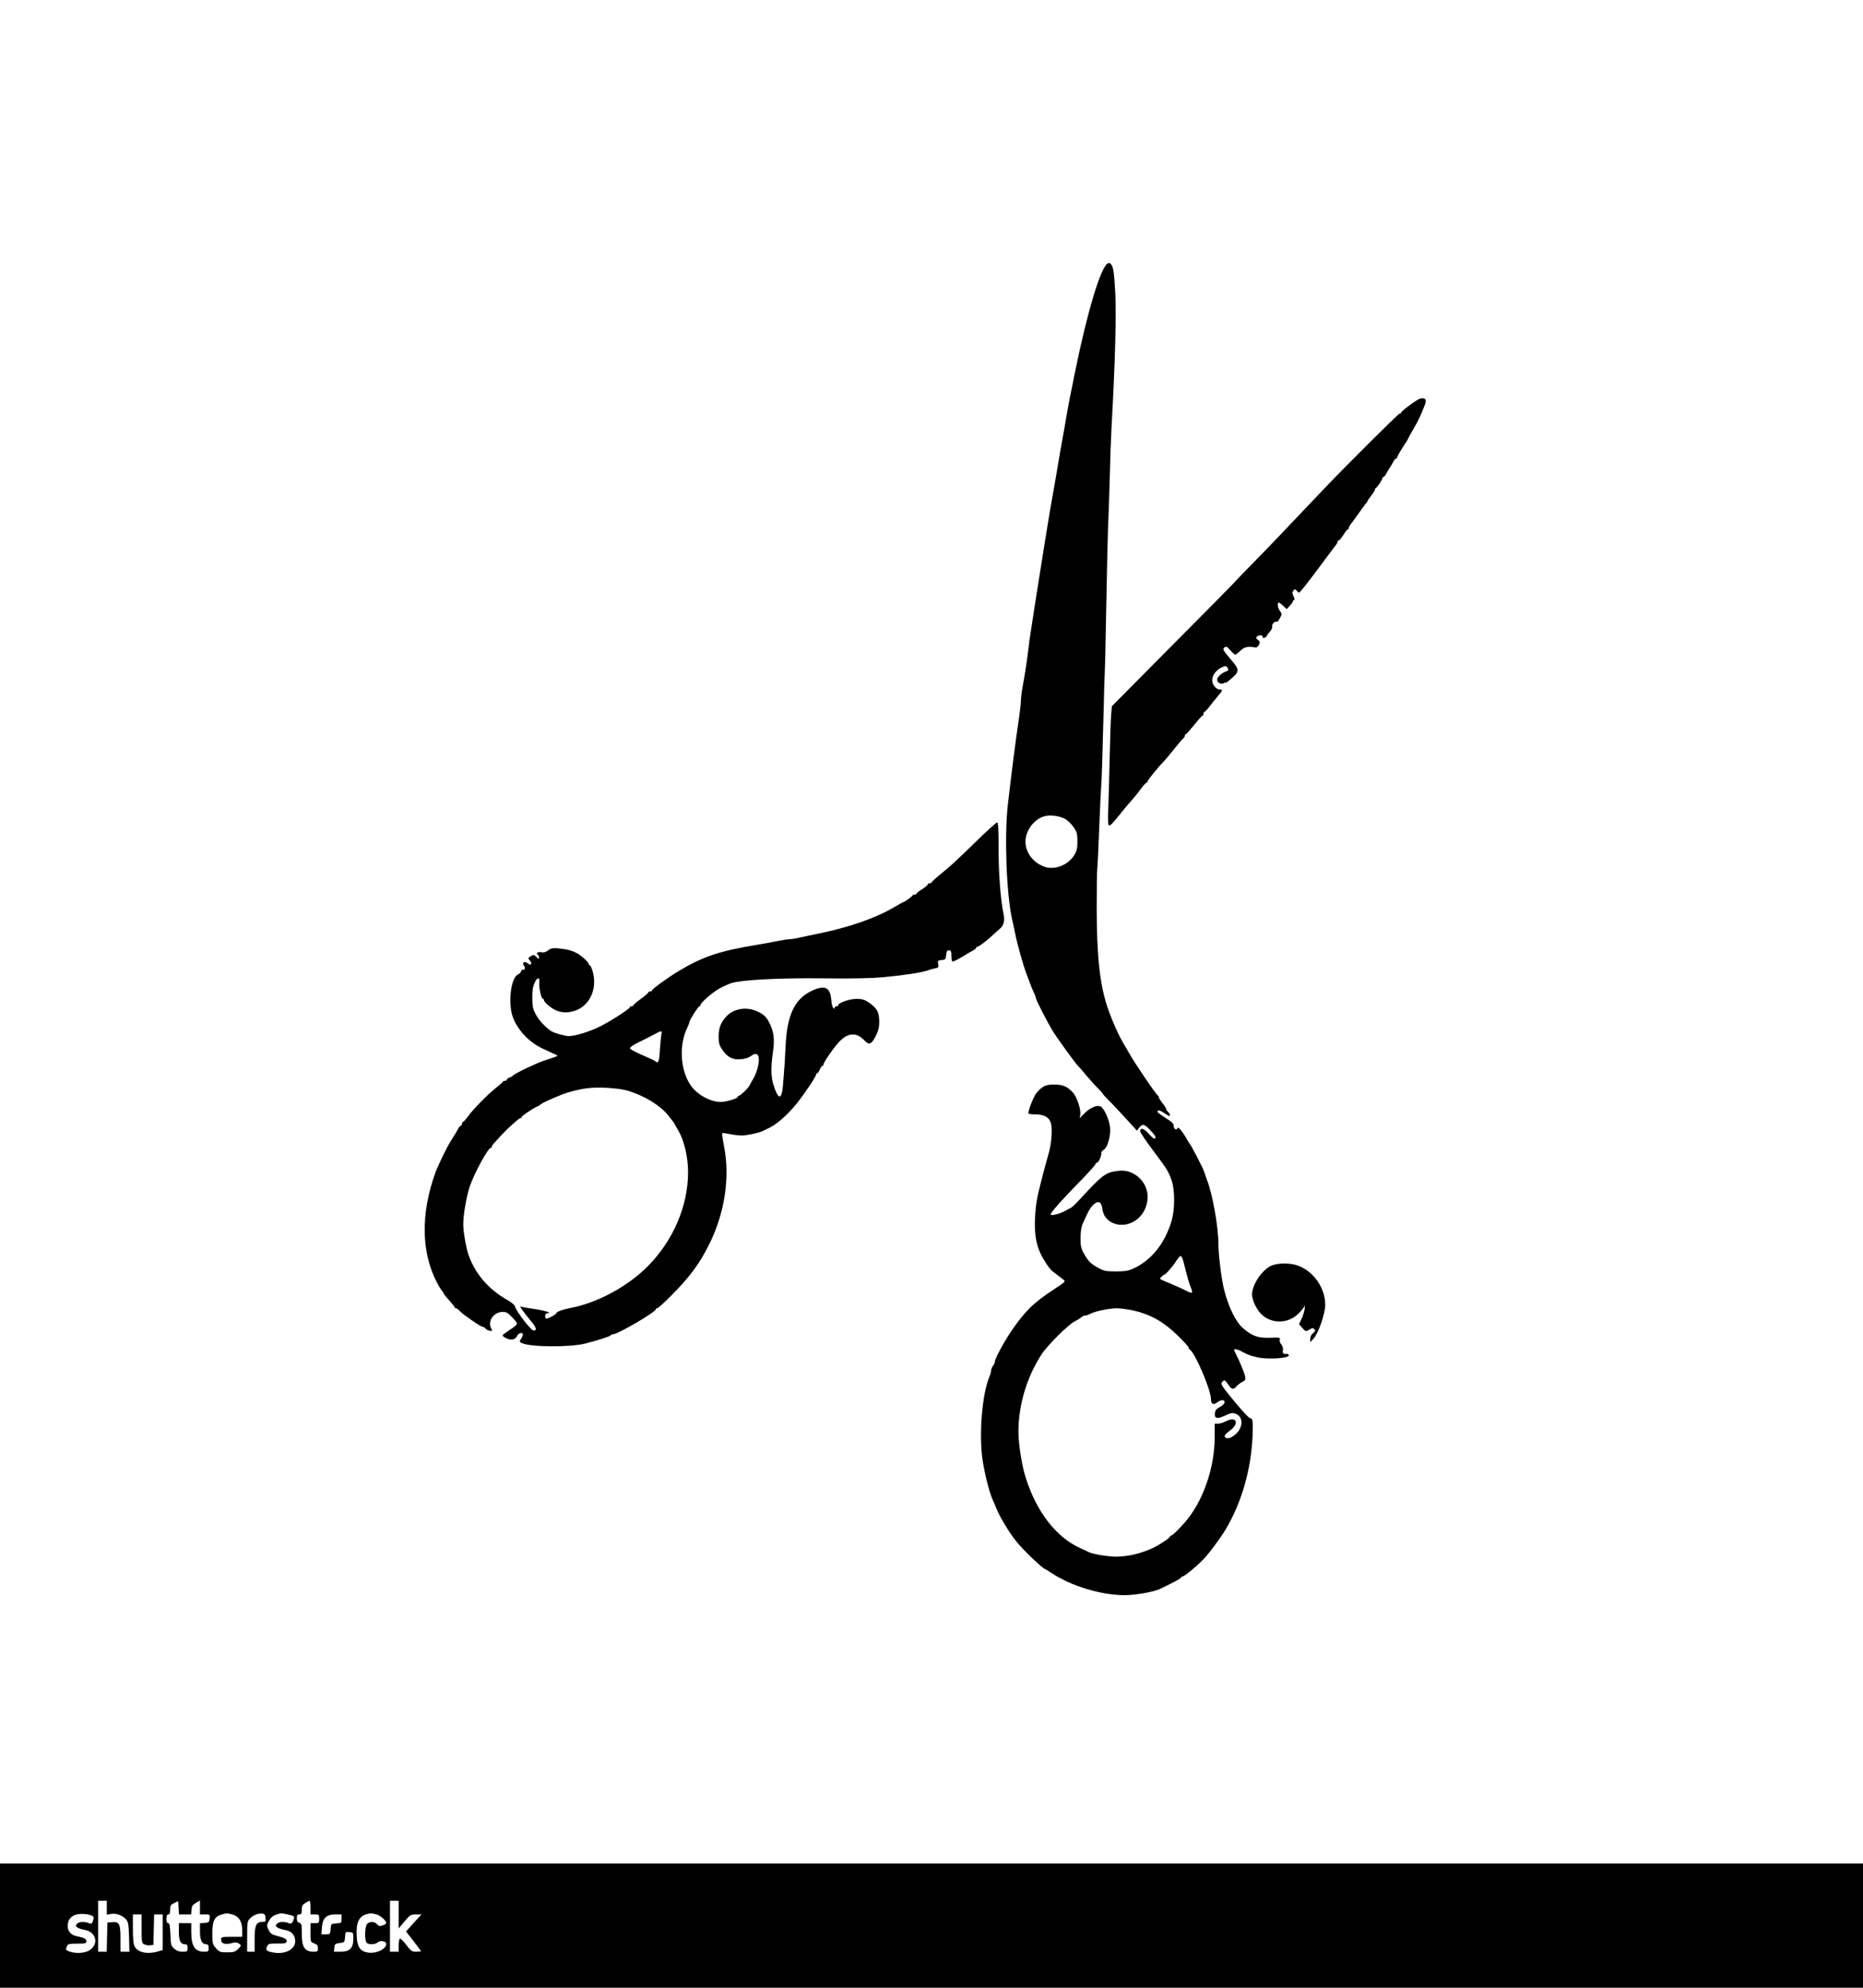 <svg xmlns="http://www.w3.org/2000/svg" version="1.1" xmlns:xlink="http://www.w3.org/1999/xlink" xmlns:svgjs="http://svgjs.com/svgjs" width="1500pt" height="1600pt"><svg version="1.0" xmlns="http://www.w3.org/2000/svg" width="1500pt" height="1600pt" viewBox="0 0 1500 1600" preserveAspectRatio="xMidYMid meet">
<g transform="translate(0,1600) scale(0.1,-0.1)"  stroke="none">
<path d="M8918 13879 c-56 -31 -165 -394 -262 -872 -9 -42 -22 -110 -30 -150
-9 -39 -22 -111 -31 -159 -16 -94 -36 -208 -60 -340 -8 -46 -21 -126 -30 -178
-9 -52 -22 -129 -30 -170 -14 -77 -33 -191 -61 -365 -19 -119 -39 -246 -59
-370 -8 -49 -21 -133 -29 -185 -8 -52 -20 -129 -26 -170 -7 -41 -16 -106 -20
-145 -10 -86 -26 -194 -46 -300 -8 -44 -14 -95 -14 -113 0 -18 -6 -77 -14
-130 -28 -188 -62 -453 -91 -707 -29 -253 -12 -720 34 -925 5 -25 17 -81 27
-125 16 -80 64 -250 89 -315 37 -101 48 -127 61 -153 8 -16 14 -33 14 -39 0
-16 93 -197 140 -273 41 -65 185 -263 200 -275 4 -3 33 -36 65 -75 32 -38 76
-87 97 -107 21 -21 38 -40 38 -43 0 -3 19 -24 43 -48 24 -23 85 -88 137 -145
l94 -103 21 27 c26 32 43 26 99 -37 27 -29 35 -44 27 -52 -7 -7 -22 3 -51 36
-40 45 -70 54 -70 20 0 -8 46 -76 103 -152 117 -157 120 -162 149 -238 29 -80
29 -240 -1 -337 -55 -179 -162 -311 -306 -377 -40 -18 -67 -23 -140 -23 -81 0
-96 3 -143 29 -62 34 -81 54 -116 117 -22 39 -26 60 -26 122 0 47 6 89 16 113
52 119 73 152 110 172 28 14 44 -4 51 -56 13 -97 126 -150 228 -107 82 34 135
117 135 211 0 123 -113 224 -233 209 -105 -12 -129 -30 -312 -229 -33 -36 -67
-68 -75 -71 -8 -3 -22 -10 -30 -15 -49 -31 -130 -52 -130 -35 0 15 99 126 226
255 74 75 134 142 134 148 0 6 4 11 10 11 13 0 39 52 37 75 -1 11 7 24 18 29
30 13 59 110 53 177 -6 70 -52 167 -82 175 -33 8 -85 -17 -127 -60 l-36 -37 5
30 c6 41 -27 140 -57 174 -45 51 -83 67 -152 67 -69 0 -92 -10 -141 -64 -23
-25 -68 -137 -68 -168 0 -4 25 -8 56 -8 70 0 110 -22 125 -69 14 -41 6 -160
-15 -235 -8 -28 -22 -80 -32 -116 -9 -36 -23 -87 -30 -115 -34 -131 -44 -188
-50 -285 -7 -129 6 -219 42 -296 23 -51 74 -128 95 -144 14 -11 72 -56 91 -70
19 -15 16 -18 -74 -77 -167 -109 -237 -178 -347 -340 -60 -89 -131 -220 -131
-245 0 -7 -7 -22 -15 -32 -8 -11 -15 -28 -15 -38 0 -9 -6 -32 -14 -50 -57
-135 -84 -448 -57 -654 16 -118 58 -285 87 -344 6 -14 20 -45 30 -70 26 -64
99 -185 155 -255 52 -67 217 -225 234 -225 2 0 23 -13 47 -29 160 -107 402
-181 594 -181 86 0 238 27 283 50 9 4 51 25 94 46 42 21 77 42 77 46 0 5 5 8
11 8 13 0 103 73 160 130 43 42 144 176 185 245 130 217 207 483 219 755 5
121 2 145 -21 145 -11 0 -109 111 -188 212 -41 52 -47 65 -36 78 18 21 22 19
49 -20 27 -40 41 -43 67 -14 10 12 32 28 47 36 25 12 27 18 22 45 -7 31 -42
116 -75 181 -17 32 -18 37 -4 37 9 0 30 -7 47 -16 57 -30 64 -33 124 -48 85
-22 269 -10 260 17 -2 7 -14 11 -25 9 -22 -3 -26 5 -22 41 1 10 -6 27 -15 37
-9 10 -14 27 -11 37 5 17 -1 18 -77 15 -97 -4 -146 14 -219 77 -59 52 -115
166 -151 306 -22 83 -47 285 -47 373 0 134 -46 394 -91 512 -11 30 -23 64 -26
74 -8 25 -103 209 -112 216 -3 3 -15 21 -25 40 -30 55 -70 104 -74 91 -7 -22
-32 -11 -32 14 0 21 -13 34 -65 66 -36 23 -65 44 -65 48 0 20 17 17 56 -10 31
-21 44 -26 44 -16 0 8 -7 20 -15 27 -8 7 -15 17 -15 22 0 6 -13 27 -30 48 -16
21 -30 42 -30 48 0 6 -3 12 -7 14 -15 6 -197 276 -233 343 -6 11 -19 34 -29
50 -46 72 -109 211 -145 320 -61 182 -86 414 -86 805 0 157 2 296 5 310 2 14
9 156 15 315 6 160 13 306 15 325 5 44 13 302 21 630 3 140 7 278 9 305 2 28
6 201 9 385 8 443 17 813 21 875 2 28 6 165 10 305 3 140 10 329 15 420 28
494 40 920 29 1083 -10 165 -14 191 -32 218 -9 12 -17 15 -29 8z m-336 -4475
c21 -13 50 -43 65 -66 24 -36 28 -51 28 -113 -1 -61 -5 -76 -30 -115 -53 -78
-160 -116 -240 -85 -112 42 -173 156 -139 259 24 73 81 130 148 147 49 12 127
0 168 -27z m947 -3561 c33 -131 44 -171 59 -206 18 -45 14 -52 -24 -33 -36 19
-126 59 -181 81 -24 10 -43 19 -43 22 0 7 28 33 35 33 10 0 71 70 96 111 13
21 29 39 35 39 6 0 17 -21 23 -47z m-402 -392 c134 -30 242 -91 350 -196 51
-49 93 -95 93 -101 0 -7 3 -14 8 -16 40 -18 171 -321 172 -399 0 -40 19 -51
48 -29 31 25 62 26 62 3 0 -10 -16 -27 -38 -38 -29 -16 -38 -27 -40 -51 -4
-44 16 -48 83 -18 48 22 60 24 85 14 76 -32 54 -142 -38 -190 -26 -13 -52 -7
-51 12 0 7 19 27 42 43 79 57 53 119 -32 75 -22 -11 -52 -20 -66 -20 l-25 0 0
-108 c0 -249 -94 -518 -240 -686 -52 -59 -100 -106 -110 -106 -5 0 -10 -4 -10
-9 0 -10 -83 -65 -135 -90 -94 -45 -204 -71 -300 -71 -66 0 -189 21 -220 37
-11 6 -42 21 -70 33 -190 86 -348 289 -435 561 -33 102 -60 273 -60 378 1 214
66 432 184 616 47 74 217 243 271 270 22 11 46 26 53 33 7 6 19 12 27 12 7 0
26 6 42 14 41 22 150 44 213 45 30 0 92 -8 137 -18z"></path>
<path d="M11435 12792 c-23 -5 -155 -102 -155 -114 0 -4 -5 -8 -12 -8 -10 0
-455 -443 -628 -626 -274 -290 -434 -457 -547 -572 -73 -74 -133 -136 -133
-137 0 -2 -78 -82 -172 -177 -95 -96 -322 -325 -505 -509 l-331 -334 -6 -75
c-3 -41 -8 -187 -11 -325 -3 -137 -8 -318 -11 -401 -5 -97 -3 -153 3 -157 11
-7 32 15 98 98 22 28 50 61 62 75 12 14 34 39 48 55 14 17 40 49 57 73 17 23
35 42 40 42 4 0 8 5 8 11 0 10 100 132 134 164 6 6 40 46 75 90 35 44 70 85
78 91 7 6 13 16 13 23 0 6 3 11 8 11 4 0 34 34 67 75 33 41 63 75 68 75 4 0 7
7 7 15 0 8 4 15 8 15 4 0 25 22 45 49 21 27 51 64 67 83 35 39 37 48 10 48
-29 0 -60 39 -60 76 0 39 36 86 81 104 26 11 32 11 40 -1 13 -21 11 -27 -10
-34 -33 -10 -71 -46 -71 -65 0 -25 30 -41 53 -29 9 6 17 8 17 5 0 -3 9 2 21
12 95 79 95 84 15 179 -60 71 -64 79 -48 91 15 12 21 9 48 -22 17 -20 35 -36
40 -36 4 0 23 14 41 32 32 31 61 38 117 27 13 -3 24 4 32 20 11 21 10 26 -8
40 -18 15 -19 18 -4 30 17 14 51 7 42 -8 -3 -5 3 -7 14 -4 11 3 20 9 20 14 0
4 11 20 24 34 14 15 22 33 19 44 -5 18 28 47 39 36 3 -3 13 10 23 29 18 33 18
34 -2 62 -17 26 -21 64 -5 64 3 0 18 -12 34 -27 l28 -26 25 27 c14 15 25 31
25 37 0 5 5 9 10 9 6 0 4 12 -4 29 -12 23 -13 32 -3 46 12 15 14 15 26 1 8 -9
17 -16 22 -16 5 0 70 82 145 183 74 100 142 190 150 200 8 9 14 22 14 27 0 6
4 10 9 10 5 0 22 20 38 45 15 25 31 45 36 45 4 0 7 5 7 10 0 6 5 16 10 23 6 7
33 44 60 82 27 39 56 78 64 88 9 9 16 20 16 23 0 3 14 23 30 44 17 21 30 42
30 48 0 6 3 12 8 14 11 5 52 66 52 78 0 5 4 10 8 10 5 0 14 10 21 23 6 12 20
36 31 52 11 17 25 40 31 53 7 12 16 22 21 22 4 0 8 5 8 11 0 5 20 41 45 79 25
38 45 71 45 74 0 2 19 37 43 78 38 65 56 103 88 186 18 46 6 63 -36 54z"></path>
<path d="M7854 9222 c-170 -165 -180 -175 -284 -261 -36 -29 -66 -57 -68 -62
-2 -5 -10 -9 -18 -9 -8 0 -14 -4 -14 -9 0 -5 -20 -22 -45 -38 -25 -15 -45 -31
-45 -35 0 -5 -6 -8 -14 -8 -8 0 -16 -3 -18 -7 -3 -9 -64 -53 -72 -53 -2 0 -37
-19 -78 -43 -150 -88 -363 -162 -613 -213 -44 -9 -108 -22 -142 -30 -34 -8
-72 -14 -85 -14 -13 0 -54 -6 -93 -14 -38 -8 -115 -22 -170 -31 -304 -50 -437
-95 -635 -214 -86 -52 -210 -142 -210 -153 0 -5 -7 -8 -15 -8 -8 0 -15 -4 -15
-8 0 -5 -27 -28 -60 -52 -33 -24 -60 -47 -60 -52 0 -4 -7 -8 -15 -8 -8 0 -15
-4 -15 -9 0 -13 -184 -130 -259 -163 -82 -38 -185 -68 -231 -68 -32 0 -122 26
-145 42 -47 33 -95 85 -119 129 -25 46 -30 65 -30 134 -1 59 4 92 18 123 22
49 43 50 38 3 -4 -39 16 -131 29 -131 5 0 9 -5 9 -11 0 -18 67 -72 107 -86 50
-17 90 -16 144 2 114 39 176 167 145 300 -8 33 -19 61 -25 63 -6 2 -11 8 -11
13 0 14 -59 67 -94 86 -44 23 -84 33 -149 39 -48 4 -63 1 -84 -16 -19 -15 -35
-19 -54 -15 -27 6 -48 -8 -29 -20 5 -3 10 -14 10 -23 0 -14 -3 -13 -21 5 -20
20 -24 20 -46 6 -22 -15 -23 -17 -7 -34 23 -25 8 -46 -17 -23 -25 22 -50 5
-30 -20 13 -16 6 -40 -9 -31 -5 3 -11 -3 -14 -12 -3 -10 -15 -23 -27 -28 -57
-27 -81 -237 -38 -347 39 -103 133 -200 239 -249 25 -11 63 -29 85 -39 40 -18
40 -18 15 -27 -14 -6 -50 -18 -80 -27 -61 -19 -238 -103 -258 -122 -6 -7 -21
-16 -32 -19 -11 -3 -20 -11 -20 -16 0 -5 -6 -9 -14 -9 -8 0 -16 -3 -18 -8 -1
-4 -25 -25 -53 -47 -65 -51 -187 -175 -227 -231 -17 -24 -35 -44 -40 -44 -4 0
-8 -7 -8 -15 0 -8 -4 -15 -8 -15 -5 0 -14 -10 -21 -22 -14 -26 -26 -47 -62
-103 -31 -48 -101 -193 -124 -255 -118 -327 -114 -636 11 -880 16 -30 34 -61
41 -68 7 -7 13 -17 13 -20 0 -4 20 -30 45 -57 25 -28 45 -53 45 -57 0 -5 5 -8
10 -8 6 0 21 -11 33 -24 28 -30 168 -126 183 -126 6 0 17 -6 23 -14 6 -8 22
-16 35 -18 22 -4 22 -3 9 23 -28 57 24 129 95 129 30 0 43 -8 79 -47 49 -53
51 -48 -35 -106 -53 -36 -53 -36 -30 -51 44 -28 85 -24 100 9 12 26 48 35 48
12 0 -7 -7 -22 -15 -34 -14 -20 -14 -23 5 -33 63 -34 391 -36 515 -4 107 28
195 56 201 65 3 5 12 9 20 9 38 0 344 179 344 201 0 5 6 9 13 9 6 1 60 49 118
108 148 150 222 251 302 412 123 250 165 534 117 781 -11 56 -18 104 -15 107
2 3 30 0 61 -7 32 -6 76 -11 98 -11 46 1 142 22 171 38 11 6 27 13 35 17 63
25 159 108 233 200 64 80 157 219 157 234 0 6 4 11 9 11 5 0 14 14 21 30 7 17
16 30 21 30 5 0 9 5 9 11 0 18 90 147 132 189 70 69 136 71 197 6 42 -44 61
-33 103 58 23 49 23 135 1 180 -10 19 -39 48 -65 65 -38 25 -57 31 -101 31
-55 0 -147 -32 -147 -50 0 -6 -7 -10 -15 -10 -8 0 -15 -5 -15 -12 0 -9 -3 -9
-11 -1 -7 7 -14 35 -16 64 -8 103 -52 123 -158 73 -137 -65 -198 -193 -210
-444 -6 -125 -8 -164 -21 -317 -10 -120 -38 -118 -77 6 -20 63 -21 143 -4 261
15 98 8 161 -24 228 -28 57 -44 73 -100 100 -80 39 -182 26 -240 -29 -51 -49
-72 -96 -73 -168 0 -58 4 -73 30 -111 40 -60 84 -83 151 -76 31 2 63 13 80 26
40 29 63 18 63 -29 0 -46 -21 -116 -49 -161 -11 -19 -24 -41 -27 -49 -10 -20
-73 -81 -84 -81 -6 0 -10 -4 -10 -9 0 -13 -93 -41 -137 -41 -84 0 -191 59
-242 134 -85 123 -96 328 -25 469 8 16 14 33 14 39 0 15 72 128 81 128 5 0 9
5 9 10 0 18 96 102 152 133 29 16 73 36 98 44 82 26 382 42 740 38 234 -3 382
0 490 10 155 14 303 37 350 54 14 6 39 13 57 16 29 6 32 9 27 35 -6 26 -4 29
27 32 31 3 34 6 37 41 3 29 7 37 23 37 16 0 19 -7 19 -45 0 -25 4 -45 10 -45
10 0 67 30 115 61 17 10 40 24 53 30 12 7 22 16 22 21 0 4 5 8 11 8 12 0 87
58 132 102 16 15 36 33 45 40 32 24 44 67 33 117 -24 108 -41 327 -41 529 0
163 -3 212 -12 212 -7 -1 -85 -71 -174 -158z m-2529 -1549 c-3 -16 -9 -72 -12
-125 -5 -95 -13 -113 -38 -89 -6 5 -53 27 -105 49 -52 22 -96 46 -98 54 -1 7
26 27 65 46 38 18 93 46 123 62 68 37 74 37 65 3z m-268 -453 c130 -40 255
-116 318 -192 48 -59 51 -64 58 -78 4 -8 16 -30 28 -49 47 -79 79 -213 79
-336 0 -273 -120 -552 -326 -759 -164 -164 -409 -296 -629 -336 -56 -11 -105
-29 -105 -39 0 -11 -76 -51 -84 -44 -13 13 -6 43 11 43 42 0 -9 18 -82 30 -44
6 -93 14 -109 18 l-30 5 24 -34 c13 -19 44 -57 68 -86 41 -49 47 -73 18 -73
-21 0 -145 162 -150 196 -2 9 -27 31 -58 48 -152 86 -259 208 -314 360 -21 57
-44 191 -44 252 0 79 27 232 54 309 39 110 146 305 167 305 5 0 9 5 9 10 0 6
8 18 18 28 9 10 35 38 57 63 55 59 144 139 155 139 6 0 10 4 10 9 0 8 90 69
125 84 11 4 22 11 25 15 6 8 55 32 110 55 19 8 49 20 65 27 48 19 135 42 200
50 90 13 260 2 332 -20z"></path>
<path d="M10227 5808 c-73 -40 -145 -151 -146 -226 -1 -49 42 -135 85 -170 85
-71 210 -64 289 15 24 24 46 51 48 61 3 9 3 0 2 -20 -2 -21 -13 -58 -25 -82
l-21 -45 27 -30 c26 -30 27 -30 55 -14 23 14 31 15 41 4 11 -10 9 -16 -9 -31
-14 -11 -23 -29 -23 -46 l0 -28 29 33 c37 42 91 199 91 267 0 136 -91 268
-217 316 -67 25 -176 23 -226 -4z"></path>
<path d="M0 500 l0 -500 7500 0 7500 0 0 500 0 500 -7500 0 -7500 0 0 -500z
m860 144 l0 -56 34 6 c41 8 92 -11 121 -44 17 -19 21 -39 24 -141 l3 -119 -36
0 -36 0 0 104 c0 121 -9 139 -69 134 l-36 -3 -3 -117 -3 -118 -34 0 -35 0 0
205 0 205 35 0 35 0 0 -56z m630 -54 l49 0 3 37 c2 30 9 41 36 56 l32 19 0
-56 0 -56 41 0 c39 0 40 -1 37 -32 -3 -30 -6 -33 -40 -36 l-38 -3 0 -66 c0
-71 16 -103 52 -103 13 0 18 -8 18 -30 0 -28 -3 -30 -36 -30 -75 0 -104 44
-104 160 l0 70 -50 0 -50 0 0 -69 c0 -74 14 -101 51 -101 14 0 19 -7 19 -30 0
-28 -2 -30 -39 -30 -28 0 -49 7 -68 24 -26 23 -28 30 -31 115 -3 70 -7 91 -18
91 -9 0 -14 12 -14 35 0 24 5 35 15 35 11 0 15 11 15 38 0 33 4 40 33 54 l32
15 3 -53 3 -54 49 0z m1010 55 l0 -55 35 0 c33 0 35 -2 35 -35 0 -33 -2 -35
-35 -35 l-35 0 0 -76 c0 -75 0 -76 30 -87 23 -9 30 -17 30 -39 0 -26 -3 -28
-37 -28 -71 1 -93 37 -93 148 0 71 -2 80 -20 85 -15 4 -20 14 -20 36 0 24 4
31 20 31 16 0 20 7 20 38 0 30 5 40 28 54 15 9 30 17 35 17 4 1 7 -24 7 -54z
m710 -56 l0 -111 47 56 c45 53 50 56 92 56 l45 0 -35 -37 c-19 -21 -47 -52
-62 -69 l-28 -31 61 -78 c33 -43 60 -79 60 -81 0 -2 -17 -4 -39 -4 -35 0 -42
5 -80 55 -23 31 -46 53 -52 50 -5 -4 -9 -28 -9 -56 l0 -49 -35 0 -35 0 0 205
0 205 35 0 35 0 0 -111z m-2468 -10 c14 -8 15 -14 7 -39 -9 -26 -13 -28 -35
-19 -38 14 -80 11 -95 -7 -11 -14 -11 -18 4 -29 10 -7 35 -15 57 -19 96 -15
119 -117 38 -166 -37 -22 -107 -26 -157 -9 -33 12 -34 13 -22 44 7 17 17 20
82 20 67 0 74 2 74 20 0 19 -16 27 -76 40 -48 9 -74 39 -74 83 0 47 24 78 69
91 33 10 100 5 128 -10z m1131 10 c51 -14 77 -57 77 -126 l0 -53 -85 0 c-76 0
-85 -2 -85 -19 0 -39 34 -48 105 -27 11 3 29 -1 40 -9 19 -15 19 -16 -8 -43
-24 -23 -35 -27 -88 -27 -56 0 -63 3 -90 33 -27 31 -29 37 -29 121 0 100 16
133 73 150 43 12 46 12 90 0z m265 -26 c3 -31 1 -33 -27 -33 -49 0 -61 -29
-61 -142 l0 -98 -30 0 -30 0 0 123 c0 115 2 125 23 145 28 27 65 42 97 39 20
-2 26 -8 28 -34z m182 26 c54 -11 56 -15 39 -53 -10 -21 -15 -23 -36 -15 -37
14 -79 11 -94 -7 -11 -14 -11 -18 4 -29 10 -7 35 -15 56 -19 52 -8 80 -33 87
-77 12 -74 -74 -125 -178 -105 -52 10 -61 19 -48 48 11 23 16 24 83 24 60 -1
72 2 75 16 4 19 -12 28 -86 48 -34 9 -46 18 -60 46 -16 34 -15 37 3 72 14 25
31 41 55 49 44 15 40 15 100 2z m712 1 c33 -10 78 -50 78 -70 0 -5 -13 -13
-29 -18 -23 -8 -31 -7 -45 9 -19 23 -59 25 -80 3 -19 -19 -22 -134 -4 -152 17
-17 68 -15 89 3 20 19 69 10 69 -12 0 -43 -85 -82 -153 -69 -58 11 -81 46 -85
131 -6 111 18 161 83 178 32 8 38 7 77 -3z m-1892 -115 c0 -105 2 -115 20
-125 12 -6 33 -10 48 -8 l27 3 3 123 3 122 34 0 35 0 0 -143 0 -144 -39 -11
c-82 -25 -162 -8 -186 39 -11 20 -15 61 -15 144 l0 115 35 0 35 0 0 -115z
m1610 81 c0 -34 -1 -35 -42 -38 -43 -3 -43 -3 -46 -45 -3 -42 -4 -43 -39 -43
l-35 0 4 57 c6 75 36 103 109 103 l49 0 0 -34z m95 -163 c-1 -75 -29 -103
-102 -103 l-54 0 3 33 c3 29 6 32 43 37 39 5 40 6 43 48 3 42 4 43 35 40 32
-3 32 -4 32 -55z"></path>
</g>
</svg><style>@media (prefers-color-scheme: light) { :root { filter: none; } }
</style></svg>